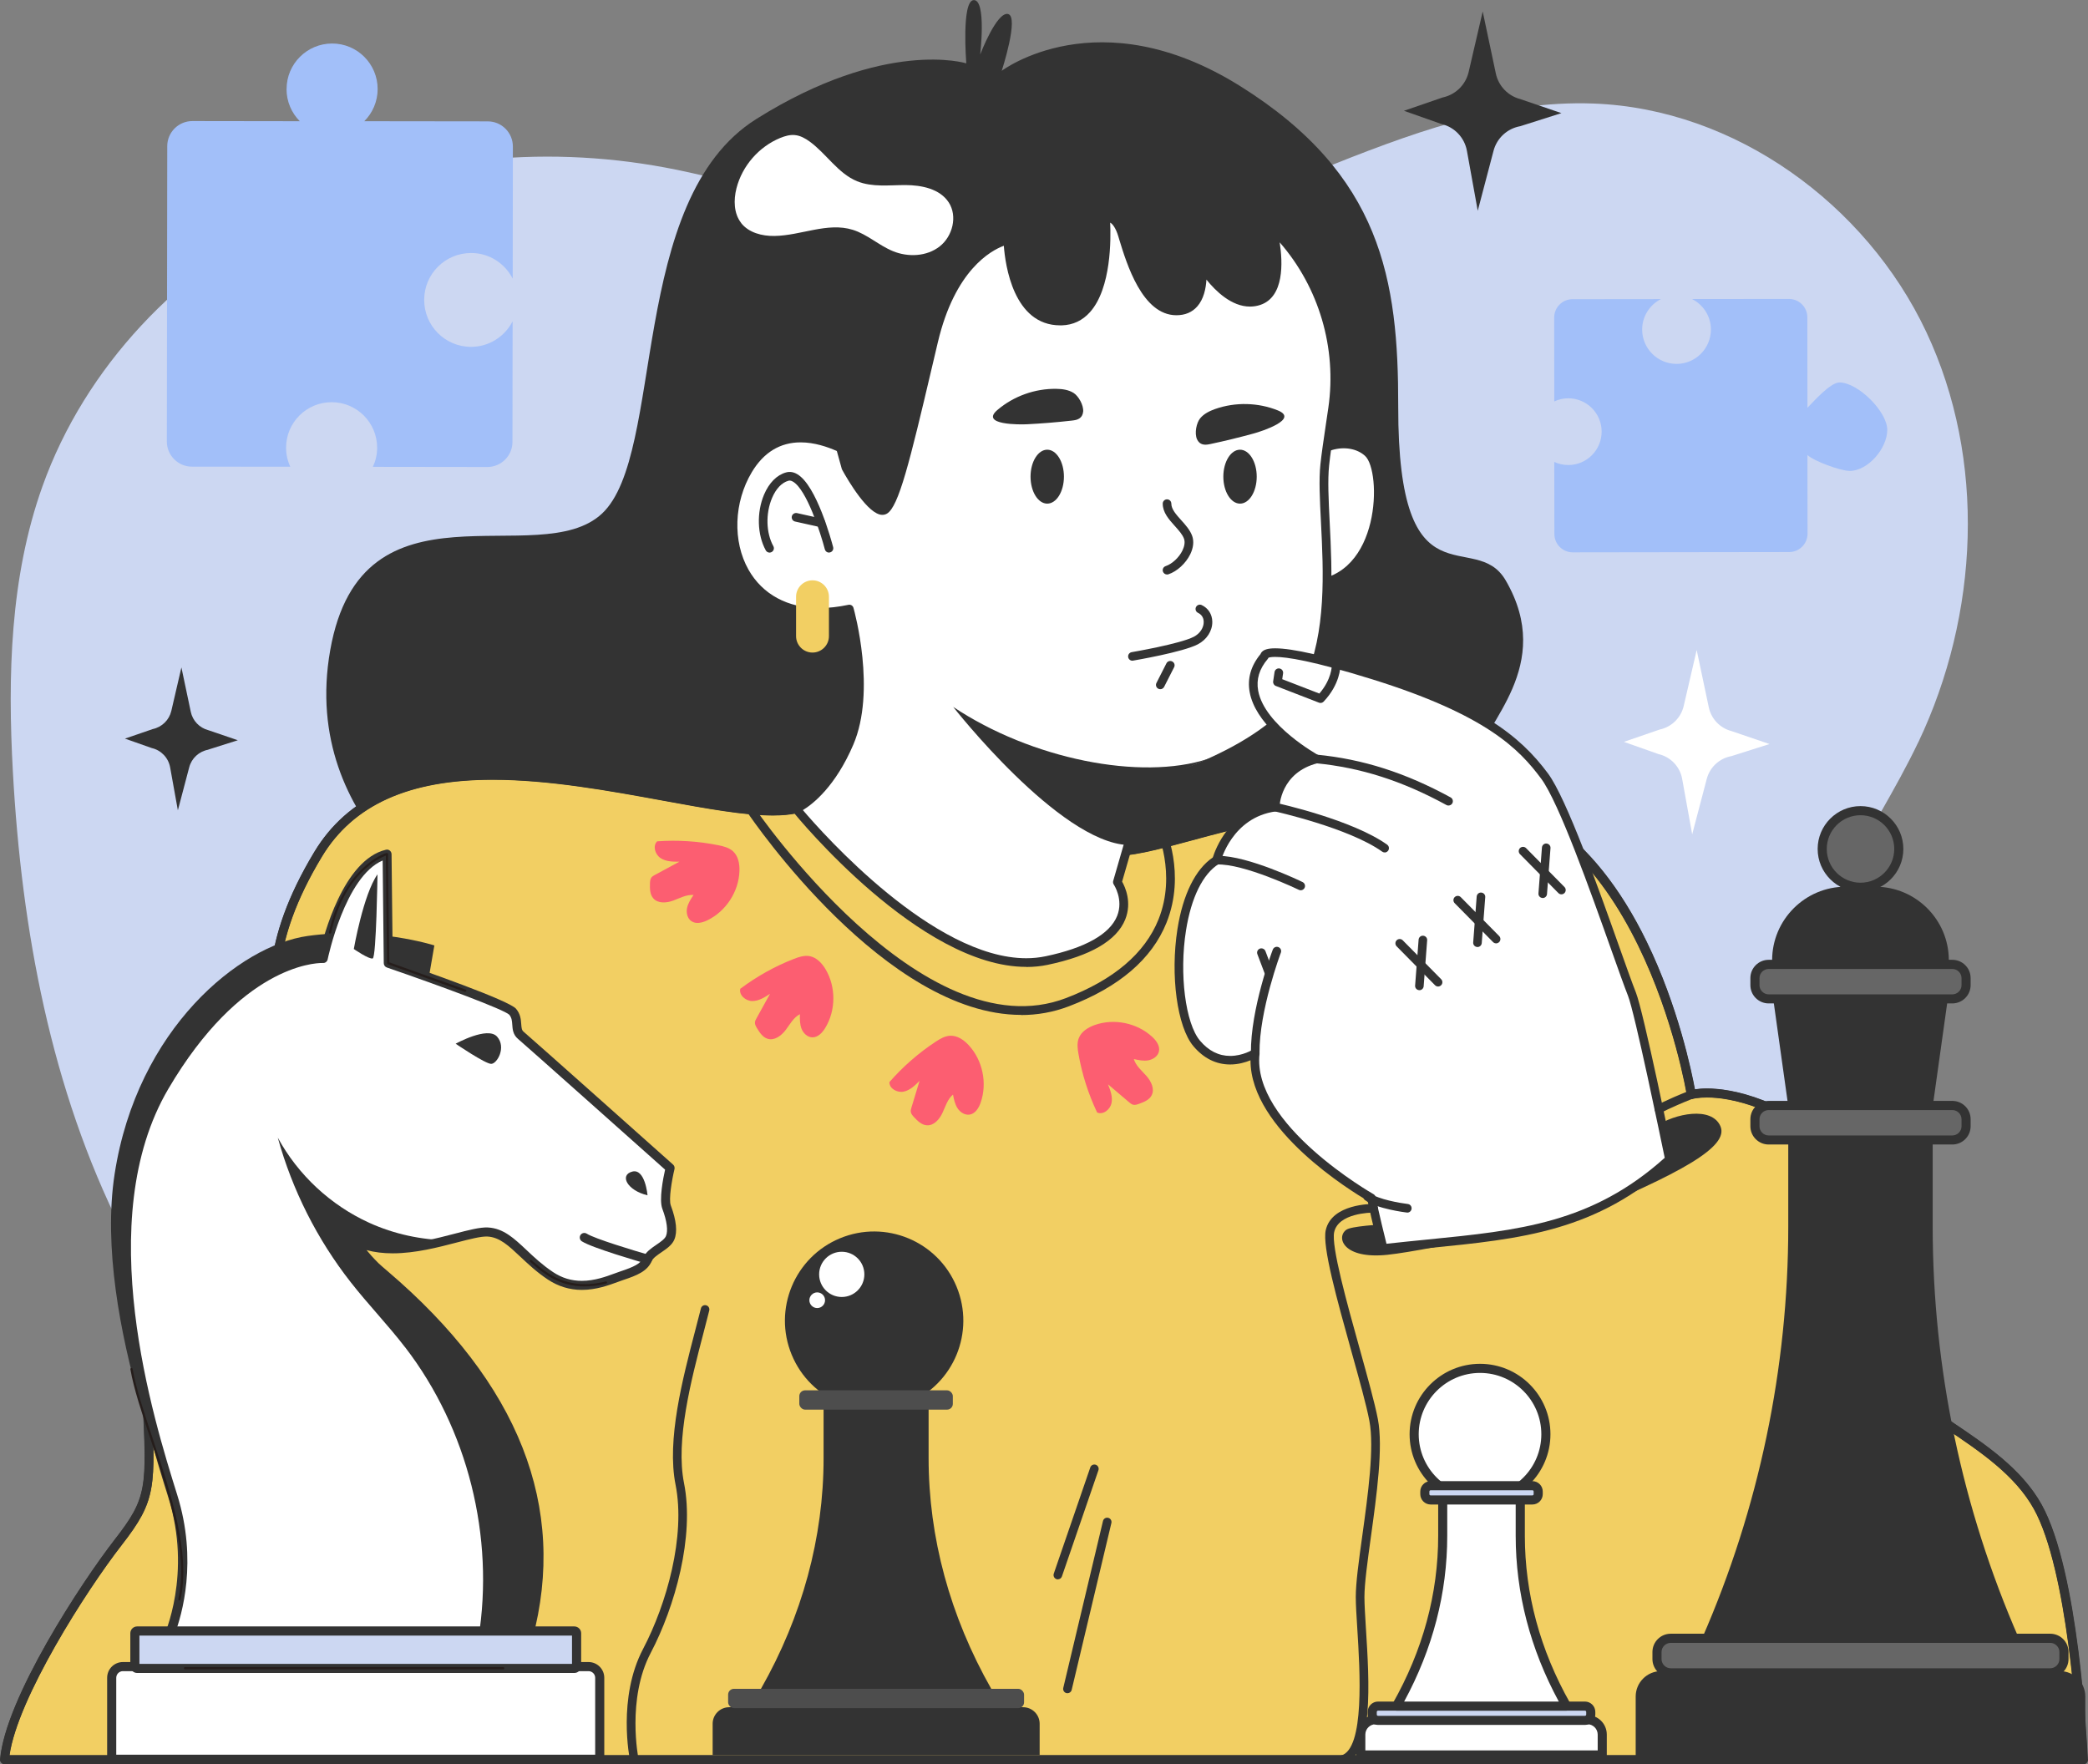 <?xml version="1.0" encoding="UTF-8"?>
<svg id="_레이어_2" data-name="레이어 2" xmlns="http://www.w3.org/2000/svg" viewBox="0 0 412.74 348.73">
  <rect x="0" y="0" width="412.74" height="348.73" fill="#808080" stroke="none"/>
  <defs>
    <style>
      .cls-1 {
        fill: #4d4d4d;
      }

      .cls-1, .cls-2, .cls-3, .cls-4, .cls-5, .cls-6, .cls-7, .cls-8, .cls-9 {
        stroke-width: 0px;
      }

      .cls-2 {
        fill: #666;
      }

      .cls-3 {
        fill: #f2cf63;
      }

      .cls-4 {
        fill: #a2bff9;
      }

      .cls-5 {
        fill: #333;
      }

      .cls-6 {
        fill: #fff;
      }

      .cls-7 {
        fill: #251d1b;
      }

      .cls-8 {
        fill: #fc5e71;
      }

      .cls-9 {
        fill: #ccd7f2;
      }
    </style>
  </defs>
  <g id="_迹_1" data-name="卵迹_1">
    <g>
      <path class="cls-9" d="m379.19,146.71c-9,18.92-23.91,36.69-22.97,57.62.49,10.87,5.32,20.98,8.49,31.39,3.17,10.41,4.48,22.43-1.45,31.54-6.01,9.23-17.61,12.81-28.34,15.32-80,18.69-163.63,14.73-245.09,4.04-13.26-1.74-26.9-3.79-38.34-10.7-12.34-7.45-20.91-19.84-27.38-32.71-14.04-27.93-19.84-59.37-21.56-90.58-1.05-19.03-.57-38.54,5.84-56.49,8.44-23.63,27.08-43.1,49.65-54.04,22.58-10.94,48.79-13.58,73.46-8.98,25.01,4.66,48.96,16.5,74.39,15.77,37.85-1.09,71.33-29.86,109.17-28.42,27.92,1.06,53.8,19.86,65.71,45.14,11.91,25.28,10.43,55.87-1.57,81.11Z"/>
      <g>
        <path class="cls-5" d="m198.01,14s19.12-14.5,47.11,3c27.99,17.5,31.31,38.29,31.27,63.38-.06,40.23,15.14,23.86,21.24,34.34,9.87,16.96-4.43,28.31-5.68,35.31-1.25,7,22.95,13.41,16.7,25.91-6.25,12.5-102.9,30.78-102.9,30.78l-113.48-25.74s-33.24-17.25-26.99-52.49c6.25-35.24,41.24-15.25,53.74-26.99,12.5-11.75,4.99-61.99,30.49-77.98,25.5-16,41.5-11,41.5-11,0,0-1-12.5,1.5-12.5s1.25,10.75,1.25,10.75c0,0,3.25-8.5,5.5-8s-1.25,11.25-1.25,11.25Z"/>
        <path class="cls-6" d="m258.31,94.15c1.29-5.52,8.29-7.02,11.54-4.02,3.25,3,3.15,23.91-10.8,24.58l-.74-20.56Z"/>
        <g>
          <g>
            <path class="cls-3" d="m157.37,159.87c-18,4-75.48-22.5-94.48,9-19,31.49,1,41.99-11.5,55.49-12.5,13.5-23.5,28.49-22.5,48.99,1,20.5,1.5,22.5-5.5,31.49-7,9-21.5,31.49-22.5,42.99h410.92s-1.5-36.49-9-49.99c-7.5-13.5-26.99-18.5-33.99-30.99-7-12.5-11.5-44.99-20.5-48.49-9-3.5-14-2-14-2,0,0-10-63.49-52.49-59.49-42.49,4-51.99,12.5-65.49,11.5-13.5-1-58.99-8.5-58.99-8.5Z"/>
            <path class="cls-5" d="m411.83,348.73s-.01,0-.02,0H.9c-.25,0-.49-.11-.66-.29-.17-.19-.26-.44-.23-.69,1.05-12.05,16.02-34.89,22.68-43.47,6.44-8.28,6.34-10.13,5.46-27.9l-.15-2.99c-1.02-20.95,10.32-36.24,22.73-49.65,5.2-5.61,4.48-10.53,3.49-17.34-1.3-8.94-2.92-20.07,7.9-38,6.52-10.82,18.06-16.07,35.28-16.07,11.29,0,23.34,2.21,33.96,4.15,8.54,1.56,15.91,2.91,21.44,2.91,1.7,0,3.18-.14,4.37-.4.11-.02.23-.03.34,0,.45.07,45.6,7.5,58.91,8.49.71.05,1.41.08,2.12.08,4.96,0,9.69-1.28,16.24-3.06,9.76-2.65,23.12-6.27,46.97-8.52,18.17-1.7,33.36,8.77,43.77,30.16,6.21,12.76,8.88,25.67,9.53,29.17.56-.08,1.36-.16,2.37-.16,2.33,0,6.17.41,11.23,2.38,5.89,2.29,9.61,14.84,13.54,28.14,2.32,7.84,4.72,15.95,7.41,20.75,3.32,5.93,9.54,10.11,16.12,14.54,6.86,4.61,13.95,9.38,17.88,16.46,7.32,13.18,8.97,47.1,9.1,50.21.02.07.03.14.03.22,0,.5-.4.9-.9.9Zm-409.92-1.8h408.96c-.3-5.78-2.19-36.69-8.84-48.65-3.72-6.7-10.63-11.34-17.31-15.84-6.46-4.35-13.15-8.84-16.68-15.15-2.79-4.98-5.11-12.82-7.57-21.12-3.47-11.72-7.4-25-12.47-26.97-4.8-1.87-8.4-2.26-10.58-2.26-1.84,0-2.83.28-2.84.28-.25.07-.52.04-.74-.1-.22-.14-.37-.36-.41-.62-.09-.59-9.74-58.91-47.8-58.91-1.22,0-2.47.06-3.72.18-23.7,2.23-36.98,5.83-46.67,8.46-6.68,1.81-11.51,3.12-16.71,3.12-.76,0-1.5-.03-2.26-.08-12.97-.96-55.84-7.98-58.9-8.48-1.31.27-2.81.41-4.59.41-5.69,0-13.14-1.36-21.76-2.94-10.55-1.93-22.52-4.12-33.64-4.12-16.53,0-27.57,4.97-33.74,15.2-10.49,17.39-8.92,28.16-7.66,36.81.98,6.75,1.83,12.58-3.95,18.82-12.14,13.12-23.25,28.05-22.26,48.33l.15,2.99c.88,17.59,1.01,20.3-5.84,29.1-7.1,9.12-20.55,30.24-22.19,41.54Z"/>
          </g>
          <path class="cls-5" d="m411.83,348.68s0,0-.02,0H.9c-.24,0-.47-.1-.63-.28s-.24-.41-.22-.65c1.05-12.04,16.01-34.87,22.67-43.44,6.45-8.29,6.35-10.15,5.47-27.93l-.15-3c-1.02-20.93,10.32-36.21,22.72-49.61,5.21-5.63,4.49-10.56,3.5-17.38-1.3-8.93-2.92-20.05,7.89-37.97,6.51-10.8,18.04-16.05,35.24-16.05,11.28,0,23.33,2.21,33.96,4.15,8.54,1.56,15.91,2.91,21.45,2.91,1.73,0,3.17-.13,4.38-.4.11-.02.22-.02.32,0,.45.07,45.61,7.5,58.91,8.49.71.05,1.42.08,2.13.08,4.96,0,9.7-1.28,16.25-3.06,9.75-2.65,23.11-6.27,46.96-8.51,1.3-.12,2.61-.18,3.88-.18,16.41,0,30.19,10.48,39.84,30.31,6.24,12.81,8.9,25.78,9.53,29.2.56-.08,1.37-.17,2.41-.17,2.33,0,6.16.41,11.21,2.38,5.86,2.28,9.58,14.82,13.51,28.1,2.32,7.84,4.72,15.95,7.42,20.76,3.33,5.94,9.55,10.13,16.13,14.56,6.85,4.61,13.94,9.38,17.86,16.44,7.33,13.19,8.96,47.15,9.1,50.2.02.07.02.13.02.21,0,.47-.38.85-.85.85Zm-409.98-1.7h409.07c-.29-5.65-2.18-36.72-8.85-48.72-3.73-6.71-10.64-11.36-17.32-15.85-6.46-4.35-13.14-8.84-16.67-15.14-2.79-4.98-5.11-12.81-7.57-21.11-3.47-11.73-7.41-25.02-12.5-27-4.81-1.87-8.41-2.26-10.59-2.26-1.85,0-2.84.28-2.85.28-.23.07-.49.03-.7-.1-.21-.13-.35-.34-.39-.59-.09-.59-9.74-58.95-47.85-58.95-1.22,0-2.47.06-3.72.18-23.71,2.23-36.98,5.83-46.68,8.46-6.68,1.81-11.51,3.12-16.7,3.12-.75,0-1.51-.03-2.25-.08-12.98-.96-55.92-7.99-58.9-8.48-1.3.27-2.81.41-4.59.41-5.69,0-13.13-1.36-21.75-2.94-10.56-1.93-22.52-4.12-33.65-4.12-16.55,0-27.6,4.98-33.78,15.23-10.5,17.4-8.93,28.18-7.66,36.84.98,6.74,1.83,12.56-3.94,18.78-12.15,13.12-23.26,28.07-22.27,48.37l.15,2.99c.89,17.97,1.01,20.27-5.83,29.06-7.11,9.14-20.6,30.33-22.21,41.62Z"/>
        </g>
        <g>
          <path class="cls-6" d="m258.6,134.87c-6.5,14-32.24,20.45-32.24,20.45l-5.5,19.05s7.5,11-14,15.5-49.49-29.99-49.49-29.99c0,0,6-2.5,10.5-13,4.5-10.5,0-26.49,0-26.49-21,4.5-27.49-15-20-27.49,5.24-8.73,13.65-6.49,18.24-4.34l1.09,3.92s5.34,9.67,7.67,8.34c2.33-1.34,5.33-15,9.67-33.33,4.33-18.33,14.66-20,14.66-20,0,0,.34,16.34,10.67,16,10.33-.33,8.67-20.33,8.67-20.33,0,0,2-1,3.33,3.33,1.33,4.34,4.33,15,10.67,15s5.07-8.48,5.01-8.98c.29.48,5.49,8.92,11.32,6.98,6-2,2.67-14.33,2.67-14.33,0,0,.03.03.1.1,9.33,9.28,13.67,22.45,11.79,35.47-.64,4.4-1.26,8.27-1.56,11.17-1,9.5,3.25,28.99-3.25,42.99Z"/>
          <path class="cls-5" d="m202.85,191.12c-20.97,0-45.12-29.46-46.14-30.71-.17-.21-.23-.48-.16-.74.07-.26.25-.47.5-.58.05-.02,5.76-2.55,10.04-12.55,3.78-8.82.96-21.89.16-25.17-9.38,1.77-16.96-1.17-20.79-7.92-3.51-6.21-3.25-14.45.68-21,2.67-4.45,6.41-6.7,11.11-6.7,3.21,0,6.25,1.1,8.22,2.03.23.1.39.3.46.54l1.06,3.82c2.14,3.85,5.2,7.94,6.39,7.94,1.85-1.04,4.89-13.96,8.1-27.63l1.22-5.17c4.41-18.67,14.91-20.57,15.35-20.64.24-.04.49.03.68.19.19.16.3.39.31.64,0,.15.43,15.17,9.5,15.17.09,0,.19,0,.29,0,1.74-.06,3.17-.73,4.35-2.05,4.47-5.01,3.51-17.23,3.5-17.35-.03-.35.16-.68.47-.83.09-.04.42-.19.9-.19,1.09,0,2.61.7,3.63,4.03l.16.51c1.26,4.16,4.22,13.89,9.7,13.89,1.22,0,2.16-.38,2.85-1.16,1.8-2.03,1.42-6.07,1.32-6.85-.05-.4.19-.78.57-.91.38-.13.8.01,1.01.36.17.28,4.2,6.86,8.82,6.86.51,0,1.01-.08,1.5-.25,4.29-1.43,2.98-10.08,2.12-13.3-.1-.37.06-.76.39-.96.33-.19.75-.14,1.03.12l.1.1c9.46,9.41,13.95,22.94,12.04,36.2-.17,1.17-.34,2.3-.5,3.39-.45,3.03-.84,5.64-1.06,7.75-.3,2.9-.11,6.74.11,11.2.5,9.91,1.12,22.24-3.44,32.06-6.18,13.31-28.65,19.8-32.33,20.79l-5.26,18.22c.58,1.02,1.99,4.06.62,7.47-1.68,4.18-6.85,7.2-15.36,8.98-1.34.28-2.75.42-4.19.42Zm-44.15-31c4.05,4.76,25.85,29.29,44.15,29.29,1.32,0,2.61-.13,3.84-.39,7.81-1.63,12.69-4.38,14.13-7.95,1.32-3.27-.64-6.2-.66-6.23-.14-.21-.18-.47-.11-.72l5.5-19.05c.08-.29.32-.52.61-.59.25-.06,25.43-6.51,31.68-19.98,4.38-9.44,3.77-21.54,3.28-31.26-.23-4.53-.43-8.43-.11-11.46.23-2.15.62-4.78,1.07-7.82.16-1.08.33-2.21.5-3.38,1.7-11.79-1.87-23.8-9.62-32.68.62,4.01.9,10.79-3.83,12.37-.66.22-1.35.33-2.04.33-3.65,0-6.78-3.06-8.61-5.33-.1,1.75-.53,3.85-1.82,5.31-1.02,1.15-2.4,1.73-4.12,1.73-6.74,0-9.84-10.19-11.33-15.09l-.15-.51c-.5-1.63-1.11-2.44-1.61-2.71.15,3.09.25,12.95-3.98,17.69-1.49,1.67-3.36,2.55-5.56,2.62-.12,0-.23,0-.34,0-9.23,0-10.86-11.96-11.14-15.73-2.55.94-9.67,4.8-13.04,19.07l-1.22,5.17c-4.34,18.45-6.53,27.37-8.85,28.71-.28.16-.58.24-.91.24-2.79,0-6.78-6.81-7.93-8.9-.03-.06-.06-.12-.08-.18l-.98-3.54c-1.82-.81-4.43-1.71-7.15-1.71-4.06,0-7.31,1.98-9.65,5.88-3.56,5.94-3.83,13.69-.66,19.29,2.77,4.89,7.76,7.58,14.05,7.58,1.79,0,3.71-.22,5.7-.64.44-.1.88.17,1,.6.19.67,4.53,16.41-.04,27.06-3.54,8.26-7.99,11.72-9.96,12.92Z"/>
        </g>
        <path class="cls-5" d="m238.79,150c-13.31,4.37-34.94.03-50.37-10.27,0,0,20.91,26.72,34.54,27.31l3.38-11.71,12.44-5.32Z"/>
        <g>
          <path class="cls-5" d="m163.87,109.23c-.38,0-.72-.25-.82-.64-.83-3.19-3.59-11.82-6.31-13.39-.43-.25-.71-.22-.89-.17-1.31.36-2.46,1.57-3.24,3.41-1.29,3.06-1.19,6.89.26,9.52.23.41.08.93-.34,1.16-.41.23-.93.08-1.16-.34-1.69-3.07-1.82-7.49-.34-11.01.99-2.33,2.53-3.89,4.36-4.39.72-.2,1.46-.09,2.19.34,3.83,2.21,6.78,13.19,7.11,14.43.12.45-.15.92-.61,1.04-.07.02-.14.03-.22.03Z"/>
          <path class="cls-5" d="m162.29,104.21c-.06,0-.12,0-.19-.02l-4.93-1.1c-.46-.1-.75-.56-.65-1.02.1-.46.57-.74,1.02-.65l4.93,1.1c.46.1.75.56.65,1.02-.09.4-.44.67-.83.67Z"/>
        </g>
        <path class="cls-6" d="m146.49,44.07c1.5,1.93,4.15,2.61,6.6,2.57,5.22-.07,10.48-2.76,15.46-1.22,2.88.89,5.18,3.09,7.97,4.23,3,1.23,6.69,1.06,9.24-.95,2.55-2,3.55-5.97,1.78-8.69-1.75-2.69-5.36-3.42-8.57-3.43-3.21,0-6.55.46-9.53-.75-3.8-1.55-6.07-5.43-9.39-7.85-.87-.63-1.85-1.18-2.92-1.28-.98-.1-1.96.19-2.88.56-4.23,1.73-7.54,5.53-8.67,9.96-.59,2.31-.54,4.96.92,6.84Z"/>
        <g>
          <path class="cls-5" d="m210.31,94.22c0-2.94-1.48-5.33-3.3-5.33s-3.3,2.39-3.3,5.33,1.48,5.33,3.3,5.33,3.3-2.39,3.3-5.33Z"/>
          <path class="cls-5" d="m248.42,94.22c0-2.94-1.48-5.33-3.3-5.33s-3.3,2.39-3.3,5.33,1.48,5.33,3.3,5.33,3.3-2.39,3.3-5.33Z"/>
          <path class="cls-5" d="m214.11,81.41c.12-1.37-.95-3.14-1.88-3.73-1-.64-2.23-.8-3.42-.82-4.21-.07-8.43,1.44-11.64,4.17-3.52,2.99,4.42,2.91,5.89,2.83,2.94-.15,5.87-.39,8.79-.72.5-.06,1.02-.12,1.45-.39.51-.32.75-.8.8-1.34Z"/>
          <path class="cls-5" d="m236.62,86.84c-.55-1.26-.09-3.28.61-4.14.75-.92,1.87-1.46,2.99-1.86,3.98-1.39,8.46-1.29,12.36.28,4.29,1.73-3.27,4.16-4.7,4.55-2.84.78-5.69,1.48-8.57,2.09-.49.1-1.01.21-1.5.09-.59-.14-.97-.52-1.19-1.02Z"/>
          <g>
            <path class="cls-6" d="m237.18,120.38c2.42,1.12,2.09,4.75-.81,6.25-2.9,1.5-12.52,3.12-12.52,3.12"/>
            <path class="cls-5" d="m223.85,130.6c-.41,0-.77-.29-.84-.71-.08-.46.23-.9.7-.98.09-.02,9.52-1.62,12.27-3.04,1.22-.63,1.98-1.79,1.96-2.96,0-.47-.17-1.32-1.12-1.77-.43-.2-.61-.71-.41-1.13.2-.42.7-.61,1.13-.41,1.29.6,2.07,1.82,2.1,3.27.04,1.81-1.09,3.58-2.88,4.5-2.98,1.54-12.37,3.14-12.77,3.21-.05,0-.1.01-.14.01Z"/>
          </g>
          <g>
            <line class="cls-6" x1="231.32" y1="131.5" x2="229.35" y2="135.37"/>
            <path class="cls-5" d="m229.35,136.23c-.13,0-.26-.03-.38-.09-.42-.21-.59-.73-.37-1.15l1.97-3.87c.21-.42.73-.59,1.15-.37.42.21.59.73.37,1.14l-1.97,3.87c-.15.3-.45.47-.76.47Z"/>
          </g>
          <path class="cls-5" d="m230.69,113.56c-.36,0-.69-.23-.81-.58-.15-.45.09-.93.54-1.08,1.28-.43,2.65-1.7,3.32-3.09.42-.87.53-1.69.31-2.31-.3-.84-1.04-1.66-1.82-2.53-1.18-1.31-2.39-2.66-2.39-4.42,0-.47.38-.85.85-.85s.85.38.85.85c0,1.1.95,2.16,1.96,3.28.86.95,1.74,1.94,2.16,3.1.38,1.07.25,2.33-.38,3.63-.88,1.8-2.61,3.39-4.32,3.96-.09.03-.18.04-.27.04Z"/>
        </g>
        <g>
          <path class="cls-5" d="m311.03,240.71c21.55-8.85,30.8-14.1,29.05-18.1-1.75-4-9-2.5-12.75,0s-20.42,10.39-31.58,15.07c-11.16,4.68-27.66,3.93-29.66,5.43s-.58,5.83,8.16,4.92,36.78-7.31,36.78-7.31Z"/>
          <g>
            <path class="cls-6" d="m322.59,196.48c-2.69-6.75-12.44-36.62-17.27-43.11-4.83-6.49-11.99-13.13-33.89-19.94-21.91-6.81-21.47-3.76-21.47-3.76-8.53,10.06,10.26,20.35,10.26,20.35-8.05,2.06-8.16,9.51-8.16,9.51-9.3,1.27-11.58,10.5-11.58,10.5-9.2,5.73-9.06,30.12-3.92,36.21,5.14,6.09,11.57,1.92,11.57,1.92-1.69,14.72,22.96,28.63,22.96,28.63,0,0,.77,3.79,2.35,9.99,22.68-2.58,39.53-2.11,56.57-17.62,0,0-5.93-28.98-7.41-32.68Z"/>
            <path class="cls-5" d="m273.43,247.63c-.38,0-.73-.26-.82-.64-1.28-5.04-2.04-8.54-2.28-9.65-3-1.75-23.18-14.04-23.14-27.76-.98.4-2.39.83-4.02.83-2.8,0-5.24-1.22-7.27-3.62-3.21-3.81-4.59-13.98-3.15-23.15,1.08-6.83,3.55-11.83,6.99-14.15.53-1.69,3.32-9.2,11.53-10.69.25-1.85,1.43-6.76,6.91-9-3.2-2.03-10.05-7.02-11.15-12.96-.5-2.68.22-5.22,2.14-7.55.05-.14.13-.27.23-.39.44-.51,1.29-.75,2.66-.75,3.45,0,10.05,1.51,19.61,4.48,20.79,6.46,28.76,12.77,34.32,20.25,3.67,4.94,9.98,22.68,14.15,34.43,1.42,4,2.55,7.17,3.23,8.87,1.49,3.73,7.21,31.64,7.45,32.82.06.29-.04.6-.26.8-14.96,13.61-29.64,15.07-48.23,16.91-2.84.28-5.78.57-8.82.92-.03,0-.06,0-.1,0Zm-25.3-40.32c.16,0,.31.04.45.13.28.17.43.49.4.82-1.6,13.99,22.29,27.66,22.53,27.79.21.12.37.33.41.57,0,.04.73,3.55,2.15,9.23,2.79-.31,5.49-.58,8.11-.84,18.12-1.8,32.47-3.22,46.89-16.15-.78-3.78-5.94-28.73-7.27-32.06-.69-1.74-1.82-4.91-3.25-8.93-4.14-11.65-10.39-29.25-13.92-33.98-4.32-5.81-10.83-12.6-33.46-19.64-11.7-3.64-16.85-4.4-19.1-4.4-.8,0-1.18.1-1.32.16-.03.08-.08.16-.14.23-1.69,1.99-2.31,4.05-1.9,6.3,1.27,6.85,11.81,12.69,11.92,12.75.31.17.48.51.44.85-.04.35-.3.63-.63.72-7.3,1.86-7.52,8.42-7.52,8.7,0,.42-.32.77-.74.83-8.63,1.18-10.85,9.77-10.87,9.86-.05.22-.19.4-.38.52-3.16,1.97-5.46,6.64-6.49,13.15-1.36,8.6-.11,18.38,2.77,21.79,1.69,2,3.69,3.01,5.97,3.01,2.5,0,4.47-1.24,4.49-1.26.14-.09.3-.14.46-.14Z"/>
          </g>
          <g>
            <path class="cls-5" d="m286.34,159.23c-.14,0-.28-.03-.41-.1-8.75-4.78-16.94-7.4-25.79-8.26-.47-.04-.81-.46-.77-.93.04-.47.47-.81.93-.77,9.08.88,17.49,3.56,26.45,8.45.41.23.56.74.34,1.16-.15.28-.45.44-.75.44Z"/>
            <path class="cls-5" d="m273.71,168.5c-.17,0-.34-.05-.49-.16-6.6-4.71-21.19-7.95-21.34-7.98-.46-.1-.75-.55-.65-1.01.1-.46.56-.75,1.01-.65.61.13,15.08,3.35,21.96,8.26.38.27.47.8.2,1.19-.17.23-.43.36-.69.36Z"/>
            <path class="cls-5" d="m257.12,175.98c-.12,0-.25-.03-.37-.09-.11-.05-10.87-5.23-16.24-5.01-.44.05-.87-.34-.89-.82-.02-.47.35-.87.82-.89.13,0,.26,0,.4,0,5.89,0,16.21,4.97,16.65,5.19.42.21.6.71.39,1.14-.15.3-.45.48-.77.48Z"/>
            <path class="cls-5" d="m248.12,209.02c-.47,0-.85-.38-.85-.84-.08-8.77,4.15-20.01,4.33-20.48.17-.44.66-.66,1.1-.49.44.17.66.66.49,1.1-.04.11-4.29,11.42-4.22,19.86,0,.47-.37.85-.84.86h0Z"/>
            <path class="cls-5" d="m250.86,193.15c-.34,0-.67-.21-.8-.55l-1.51-3.99c-.17-.44.05-.93.49-1.1.44-.16.93.06,1.1.49l1.51,3.99c.17.44-.05.93-.49,1.1-.1.04-.2.05-.3.05Z"/>
            <path class="cls-5" d="m261.03,138.95c-.1,0-.21-.02-.31-.06l-8.52-3.3c-.37-.14-.59-.52-.53-.92l.27-1.82c.07-.46.49-.79.97-.72.46.07.79.5.72.97l-.17,1.15,7.34,2.84c2.43-2.81,2.45-5.4,2.45-5.43,0-.47.38-.85.85-.85h0c.47,0,.85.38.85.85,0,.14-.03,3.57-3.3,7.02-.16.17-.39.27-.62.27Z"/>
            <path class="cls-5" d="m308.66,176.78c-.22,0-.44-.08-.61-.25l-7.59-7.69c-.33-.33-.33-.87,0-1.2.33-.33.87-.33,1.2,0l7.59,7.69c.33.33.33.87,0,1.2-.17.16-.38.25-.6.25Z"/>
            <path class="cls-5" d="m304.96,177.5s-.04,0-.07,0c-.47-.04-.82-.44-.78-.91l.69-9.07c.04-.47.44-.83.91-.78.47.04.82.44.78.91l-.69,9.07c-.03.45-.41.79-.85.79Z"/>
            <path class="cls-5" d="m295.75,186.47c-.22,0-.44-.08-.61-.25l-7.59-7.69c-.33-.33-.33-.87,0-1.2.33-.33.87-.33,1.2,0l7.59,7.69c.33.33.33.87,0,1.2-.17.16-.38.25-.6.25Z"/>
            <path class="cls-5" d="m292.05,187.19s-.04,0-.06,0c-.47-.04-.82-.44-.78-.91l.69-9.07c.04-.47.45-.82.91-.78.47.04.82.44.78.91l-.69,9.07c-.03.45-.41.79-.85.79Z"/>
            <path class="cls-5" d="m284.28,195c-.22,0-.44-.08-.61-.25l-7.59-7.69c-.33-.33-.33-.87,0-1.2.33-.33.87-.33,1.2,0l7.59,7.69c.33.33.33.87,0,1.2-.17.16-.38.25-.6.25Z"/>
            <path class="cls-5" d="m280.58,195.72s-.04,0-.07,0c-.47-.04-.82-.44-.78-.91l.69-9.07c.04-.47.43-.82.91-.78.47.04.82.44.78.91l-.69,9.07c-.03.45-.41.79-.85.79Z"/>
            <path class="cls-5" d="m278.19,239.68s-.07,0-.1,0c-.24-.03-5.97-.73-8.27-2.46-.38-.28-.45-.82-.17-1.19.28-.37.82-.45,1.19-.17,1.61,1.21,5.92,1.95,7.45,2.13.47.06.8.48.74.95-.05.43-.42.75-.84.75Z"/>
          </g>
        </g>
        <path class="cls-5" d="m265.3,348.68c-.38,0-.72-.25-.82-.63-.12-.45.15-.92.6-1.04,4.72-1.27,3.74-16.77,3.22-25.09-.16-2.53-.3-4.71-.3-6.24,0-2.8.59-7.09,1.28-12.06,1.13-8.19,2.42-17.48,1.41-22.77-.59-3.11-2.03-8.28-3.56-13.75-2.84-10.2-5.78-20.74-5.07-23.92,1.17-5.28,9.15-5.2,9.48-5.2.47,0,.84.4.84.87,0,.46-.39.84-.85.84,0,0,.01,0-.05,0-.55,0-6.92.09-7.75,3.86-.61,2.77,2.53,14.04,5.05,23.09,1.53,5.51,2.98,10.71,3.59,13.89,1.07,5.57-.24,15-1.39,23.32-.65,4.71-1.27,9.15-1.27,11.83,0,1.48.14,3.64.29,6.14.67,10.64,1.59,25.21-4.47,26.85-.07.02-.15.03-.22.03Z"/>
        <path class="cls-5" d="m327.93,220.08c-.29,0-.57-.14-.73-.4-.25-.4-.12-.92.27-1.17.06-.04,1.53-.94,6.54-2.94.43-.18.93.04,1.11.47.17.44-.04.93-.47,1.11-4.82,1.93-6.26,2.8-6.28,2.81-.14.08-.29.13-.44.13Z"/>
        <path class="cls-5" d="m125.37,348.68c-.39,0-.75-.28-.83-.68-.1-.5-2.5-12.41,2.58-22.07,4.65-8.84,8.44-22.3,6.42-32.45-1.77-8.85,1.38-20.9,3.91-30.59.39-1.49.76-2.92,1.1-4.26.11-.46.57-.74,1.03-.62.46.11.73.58.62,1.03-.34,1.35-.71,2.79-1.1,4.28-2.49,9.51-5.58,21.36-3.89,29.83,2.11,10.55-1.79,24.46-6.58,33.57-4.79,9.11-2.44,20.81-2.42,20.93.09.46-.2.91-.66,1.01-.06.01-.12.02-.17.02Z"/>
        <path class="cls-5" d="m201.83,200.61c-26.71,0-52.9-38.26-54.13-40.07-.26-.39-.16-.92.23-1.18.39-.26.92-.16,1.18.23.33.49,33.23,48.55,61.6,37.7,9.44-3.61,15.59-8.84,18.29-15.54,3.63-9.04-.37-17.7-.41-17.78-.2-.43-.02-.93.41-1.13.43-.2.93-.02,1.13.41.18.38,4.36,9.42.45,19.15-2.88,7.17-9.36,12.72-19.26,16.5-3.14,1.2-6.32,1.74-9.49,1.74Z"/>
        <path class="cls-5" d="m209.11,312.19c-.09,0-.19-.01-.28-.05-.44-.15-.68-.64-.53-1.08l7.22-21c.15-.45.64-.68,1.08-.53.44.15.68.64.53,1.08l-7.22,21c-.12.35-.45.57-.8.57Z"/>
        <path class="cls-5" d="m211.01,334.69c-.07,0-.13,0-.2-.02-.46-.11-.74-.57-.63-1.03l7.85-32.99c.11-.46.57-.74,1.03-.63.46.11.74.57.63,1.03l-7.85,32.99c-.09.39-.44.65-.83.65Z"/>
        <path class="cls-3" d="m160.61,114.71h0c-1.79,0-3.25,1.46-3.25,3.25v7.78c0,1.79,1.46,3.25,3.25,3.25h0c1.79,0,3.25-1.46,3.25-3.25v-7.78c0-1.79-1.46-3.25-3.25-3.25Z"/>
      </g>
      <path class="cls-8" d="m137.09,176.92c-.54.8-1.09,1.63-1.28,2.58-.19.95.07,2.05.87,2.59.91.62,2.16.3,3.15-.18,3.67-1.77,6.21-5.67,6.34-9.75.05-1.4-.23-2.93-1.26-3.88-.78-.72-1.87-1-2.92-1.21-3.97-.8-8.05-1.06-12.09-.77-.92.9-.41,2.59.67,3.31,1.07.71,2.45.73,3.74.71-1.62.87-3.24,1.74-4.85,2.62-.26.14-.52.28-.7.52-.24.33-.26.77-.28,1.17-.03,1.03-.02,2.16.65,2.93.92,1.07,2.61.94,3.93.46,1.32-.48,2.63-1.23,4.03-1.11Z"/>
      <path class="cls-8" d="m158.12,200.48c-.02.97-.03,1.96.32,2.86s1.16,1.69,2.13,1.71c1.1.02,1.98-.91,2.55-1.85,2.13-3.48,2.15-8.13.06-11.63-.72-1.2-1.78-2.33-3.16-2.58-1.05-.18-2.11.17-3.11.56-3.77,1.47-7.34,3.47-10.58,5.9-.29,1.26,1.06,2.4,2.35,2.42s2.45-.72,3.53-1.42c-.89,1.61-1.78,3.22-2.67,4.83-.14.26-.29.52-.31.81-.03.41.19.79.4,1.14.53.88,1.15,1.82,2.13,2.11,1.35.4,2.7-.63,3.55-1.75s1.54-2.46,2.79-3.11Z"/>
      <path class="cls-8" d="m188.38,216.35c.18.95.38,1.92.91,2.73.53.81,1.49,1.41,2.44,1.23,1.08-.21,1.75-1.3,2.11-2.34,1.36-3.84.41-8.4-2.36-11.38-.95-1.03-2.22-1.91-3.63-1.86-1.07.04-2.03.61-2.92,1.2-3.38,2.23-6.46,4.92-9.12,7.97-.02,1.29,1.54,2.13,2.8,1.88,1.26-.25,2.25-1.21,3.16-2.13-.53,1.76-1.07,3.52-1.6,5.27-.09.28-.17.57-.13.86.06.4.35.73.63,1.03.7.75,1.5,1.55,2.52,1.62,1.4.11,2.51-1.17,3.11-2.45.6-1.27,1-2.72,2.08-3.62Z"/>
      <path class="cls-8" d="m224.13,209.34c.94.21,1.91.42,2.86.25.95-.17,1.89-.81,2.1-1.75.24-1.08-.5-2.12-1.31-2.87-2.98-2.77-7.54-3.72-11.38-2.36-1.32.47-2.64,1.28-3.15,2.59-.39.99-.25,2.11-.06,3.16.7,3.99,1.94,7.88,3.68,11.54,1.18.53,2.56-.57,2.84-1.83.27-1.26-.22-2.55-.69-3.74,1.4,1.19,2.8,2.38,4.2,3.57.22.19.46.38.74.46.39.11.81-.03,1.19-.17.97-.35,2.02-.76,2.49-1.67.66-1.24-.08-2.77-1.01-3.83-.93-1.06-2.1-2-2.5-3.35Z"/>
      <path class="cls-6" d="m342.25,149.46l7.53-2.39-7.54-2.57c-2.25-.59-3.98-2.41-4.46-4.69l-2.39-11.32-2.57,11.07c-.54,2.33-2.39,4.14-4.73,4.64l-7.09,2.44,6.85,2.42c2.4.56,4.24,2.49,4.67,4.91l1.98,10.95,2.88-10.96c.61-2.32,2.51-4.07,4.87-4.5Z"/>
      <path class="cls-5" d="m41.17,148.17l5.84-1.85-5.84-1.99c-1.75-.46-3.09-1.87-3.46-3.63l-1.85-8.77-1.99,8.58c-.42,1.81-1.85,3.21-3.67,3.6l-5.5,1.89,5.31,1.87c1.86.43,3.28,1.93,3.62,3.81l1.53,8.49,2.24-8.49c.47-1.8,1.94-3.16,3.77-3.49Z"/>
      <path class="cls-5" d="m300.5,24.95l8.15-2.59-8.15-2.78c-2.44-.64-4.3-2.6-4.82-5.07l-2.59-12.24-2.78,11.97c-.59,2.52-2.58,4.48-5.12,5.02l-7.67,2.64,7.4,2.61c2.59.6,4.58,2.69,5.05,5.31l2.14,11.84,3.12-11.85c.66-2.51,2.71-4.4,5.26-4.86Z"/>
      <g>
        <path class="cls-5" d="m364.86,175.27h5.82c8.03,0,14.55,6.52,14.55,14.55v5.13h-34.93v-5.13c0-8.03,6.52-14.55,14.55-14.55Z"/>
        <path class="cls-5" d="m328.36,330.32h78.82c2.78,0,5.03,2.25,5.03,5.03v11.84h-88.88v-11.84c0-2.78,2.25-5.03,5.03-5.03Z"/>
        <g>
          <rect class="cls-2" x="327.55" y="323.84" width="80.45" height="6.81" rx="3.02" ry="3.02"/>
          <path class="cls-5" d="m405.27,331.55h-75.01c-2,0-3.62-1.62-3.62-3.62v-1.38c0-2,1.62-3.62,3.62-3.62h75.01c2,0,3.62,1.62,3.62,3.62v1.38c0,2-1.62,3.62-3.62,3.62Zm-75.01-6.81c-1,0-1.82.82-1.82,1.82v1.38c0,1,.82,1.82,1.82,1.82h75.01c1,0,1.82-.82,1.82-1.82v-1.38c0-1-.82-1.82-1.82-1.82h-75.01Z"/>
        </g>
        <path class="cls-5" d="m382.04,242.42v-18.5h-28.55v18.5c0,28.02-5.8,55.74-17.03,81.41h0s62.61,0,62.61,0h0c-11.23-25.67-17.03-53.39-17.03-81.41Z"/>
        <polygon class="cls-5" points="385.45 194.41 350.09 194.41 353.82 221.01 381.72 221.01 385.45 194.41"/>
        <g>
          <rect class="cls-2" x="346.9" y="218.52" width="41.74" height="6.81" rx="3.02" ry="3.02"/>
          <path class="cls-5" d="m385.92,226.23h-36.3c-2,0-3.62-1.62-3.62-3.62v-1.38c0-1.99,1.62-3.62,3.62-3.62h36.3c2,0,3.62,1.62,3.62,3.62v1.38c0,2-1.62,3.62-3.62,3.62Zm-36.3-6.81c-1,0-1.82.82-1.82,1.82v1.38c0,1,.82,1.82,1.82,1.82h36.3c1,0,1.82-.82,1.82-1.82v-1.38c0-1-.82-1.82-1.82-1.82h-36.3Z"/>
        </g>
        <g>
          <rect class="cls-2" x="346.9" y="190.62" width="41.74" height="6.81" rx="3.02" ry="3.02"/>
          <path class="cls-5" d="m385.92,198.34h-36.3c-2,0-3.62-1.62-3.62-3.62v-1.38c0-2,1.62-3.62,3.62-3.62h36.3c2,0,3.62,1.62,3.62,3.62v1.38c0,1.99-1.62,3.62-3.62,3.62Zm-36.3-6.81c-1,0-1.82.82-1.82,1.82v1.38c0,1,.82,1.82,1.82,1.82h36.3c1,0,1.82-.82,1.82-1.82v-1.38c0-1-.82-1.82-1.82-1.82h-36.3Z"/>
        </g>
        <g>
          <circle class="cls-2" cx="367.77" cy="167.81" r="7.57"/>
          <path class="cls-5" d="m367.77,176.28c-4.67,0-8.47-3.8-8.47-8.47s3.8-8.47,8.47-8.47,8.47,3.8,8.47,8.47-3.8,8.47-8.47,8.47Zm0-15.14c-3.68,0-6.67,2.99-6.67,6.67s2.99,6.67,6.67,6.67,6.67-2.99,6.67-6.67-2.99-6.67-6.67-6.67Z"/>
        </g>
      </g>
      <g>
        <g>
          <path class="cls-5" d="m84.69,193.67l1.17-6.79s-11.7-3.75-25.05-1.87c-13.34,1.87-33.71,18.26-38.15,47.05-4.45,28.79,13.34,68.82,13.81,70.69.47,1.87,48.22-109.08,48.22-109.08Z"/>
          <g>
            <path class="cls-6" d="m76.73,190.39s23.17,7.96,24.58,9.6.23,3.51,1.64,4.68c1.4,1.17,29.49,26.22,29.49,26.22,0,0-1.4,5.85-.7,7.72.7,1.87,1.4,4.45.7,6.09-.7,1.64-3.75,2.57-4.45,4.21-.7,1.64-2.34,2.34-5.15,3.28s-8.43,3.75-14.04,0c-5.62-3.75-7.96-8.43-12.41-8.66-4.45-.23-17.09,6.09-25.98,1.87,0,0,0,1.17,3.75,4.92,3.75,3.75,41.67,30.66,30.2,73.5H33.19s5.85-12.41.94-28.09c-4.92-15.68-17.09-54.77-1.64-80.99,15.45-26.22,31.37-25.28,31.37-25.28,0,0,3.75-18.49,12.64-20.6l.23,21.54Z"/>
            <path class="cls-5" d="m104.35,324.71H33.19c-.31,0-.59-.16-.76-.42-.17-.26-.19-.59-.05-.87.06-.12,5.64-12.3.89-27.44-4.72-15.06-17.26-55.07-1.55-81.72,13.76-23.34,28.16-25.52,31.41-25.71.81-3.52,4.73-18.59,13.16-20.59.27-.07.55,0,.76.17.22.17.34.43.35.7l.23,20.9c6.09,2.1,22.97,8.02,24.37,9.66.89,1.04.97,2.14,1.03,3.02.06.8.1,1.23.5,1.55,1.4,1.17,28.37,25.21,29.52,26.24.25.22.35.56.28.88-.52,2.16-1.18,6.02-.73,7.2,1.11,2.96,1.34,5.23.69,6.76-.45,1.06-1.51,1.79-2.54,2.49-.82.56-1.66,1.14-1.91,1.72-.87,2.04-2.91,2.85-5.69,3.78-.31.1-.66.23-1.04.37-1.8.66-4.27,1.57-7.09,1.57-2.41,0-4.67-.69-6.71-2.04-2.23-1.48-3.94-3.1-5.46-4.53-2.29-2.15-4.09-3.86-6.5-3.98-1.28-.06-3.46.51-6.02,1.17-3.67.96-8.24,2.15-12.69,2.15-1.9,0-3.61-.21-5.18-.64.52.65,1.26,1.49,2.34,2.57.32.32.98.88,1.81,1.59,25.99,22.15,35.62,46.63,28.62,72.78-.11.39-.46.67-.87.67Zm-69.81-1.8h69.12c6.46-25.16-3.03-48.81-28.22-70.27-.9-.76-1.54-1.32-1.92-1.69-3.62-3.62-4.01-5.09-4.01-5.55,0-.31.16-.6.42-.76.26-.17.59-.18.87-.05,1.94.92,4.18,1.36,6.84,1.36,4.22,0,8.67-1.16,12.24-2.09,2.72-.71,5.03-1.31,6.57-1.23,3.07.16,5.18,2.16,7.64,4.47,1.46,1.38,3.12,2.94,5.22,4.34,1.76,1.17,3.62,1.74,5.71,1.74,2.5,0,4.79-.84,6.47-1.46.4-.15.76-.28,1.09-.39,2.76-.92,4.08-1.54,4.61-2.78.45-1.06,1.52-1.79,2.54-2.49.82-.56,1.66-1.14,1.91-1.72.45-1.05.2-2.98-.72-5.42-.67-1.79.17-6.04.55-7.72-3.43-3.06-27.79-24.77-29.07-25.84-1-.83-1.08-1.93-1.14-2.81-.05-.75-.1-1.39-.6-1.98-1.05-1.02-13.25-5.57-24.19-9.33-.36-.12-.6-.46-.61-.84l-.22-20.31c-7.46,3.17-10.84,19.37-10.87,19.54-.09.44-.49.76-.94.72h-.15c-1.61,0-16.16.69-30.38,24.84-15.3,25.96-2.93,65.41,1.72,80.26,4.11,13.1.91,23.85-.45,27.46Z"/>
          </g>
          <path class="cls-5" d="m90.07,206.31s6.32-3.51,8.19-1.4,0,5.38-1.17,5.38-7.02-3.98-7.02-3.98Z"/>
          <path class="cls-5" d="m128,236.27s-.47-5.38-3.04-4.68c-2.57.7-.94,3.75,3.04,4.68Z"/>
          <path class="cls-5" d="m69.94,187.58s1.87-10.77,4.68-14.75c0,0-.23,16.39-.94,16.62s-3.75-1.87-3.75-1.87Z"/>
          <path class="cls-5" d="m80.09,266.33c-3.41-4.44-7.32-8.48-10.77-12.89-6.62-8.45-11.55-18.22-14.41-28.57,4,7.37,10.46,13.37,18.09,16.84,4.91,2.23,10.29,3.39,15.68,3.45-5.55,1.42-12.52,2.86-18.04.24,0,0,0,1.17,3.75,4.92,3.75,3.75,41.67,30.66,30.2,73.5h-10.02c3.22-20.05-2.09-41.38-14.47-57.49Z"/>
        </g>
        <g>
          <path class="cls-6" d="m22.08,329.43h96.47v15.86c0,1.35-1.1,2.45-2.45,2.45H24.53c-1.35,0-2.45-1.1-2.45-2.45v-15.86h0Z" transform="translate(140.64 677.17) rotate(180)"/>
          <path class="cls-5" d="m118.55,348.64H22.08c-.5,0-.9-.4-.9-.9v-16.1c0-1.71,1.39-3.11,3.11-3.11h92.05c1.71,0,3.11,1.39,3.11,3.11v16.1c0,.5-.4.9-.9.9Zm-95.57-1.8h94.67v-15.2c0-.72-.59-1.31-1.31-1.31H24.29c-.72,0-1.31.59-1.31,1.31v15.2Z"/>
        </g>
        <g>
          <rect class="cls-9" x="26.66" y="322.39" width="87.32" height="7.39" rx=".49" ry=".49" transform="translate(140.64 652.18) rotate(180)"/>
          <path class="cls-5" d="m113.53,330.69H27.11c-.74,0-1.35-.6-1.35-1.35v-6.5c0-.74.6-1.35,1.35-1.35h86.42c.74,0,1.35.6,1.35,1.35v6.5c0,.74-.6,1.35-1.35,1.35Zm-85.97-1.8h85.51v-5.59H27.56v5.59Z"/>
        </g>
        <path class="cls-7" d="m91.95,196.06s-.05,0-.08-.01l-15.21-5.45c-.09-.03-.15-.12-.15-.21-.06-4.62-.25-18.95-.24-21.27-1.26.47-8.29,3.64-10.81,15.26-.03.12-.15.2-.27.17-.12-.03-.2-.15-.17-.27,2.66-12.26,10.72-15.67,11.48-15.67.01,0,.02,0,.03,0,.12.02.22.16.19.28-.04.42.14,14.05.24,21.33l15.07,5.39c.12.04.18.17.14.29-.03.09-.12.15-.21.15Z"/>
        <path class="cls-7" d="m99.46,329.98h-62.88c-.12,0-.23-.1-.23-.23s.1-.23.23-.23h62.88c.12,0,.23.1.23.23s-.1.23-.23.23Z"/>
        <path class="cls-7" d="m35.47,316.34s-.03,0-.05,0c-.12-.03-.2-.15-.17-.27,2.03-8.97-1.97-21-5.5-31.62-1.71-5.14-3.32-9.99-3.97-13.78-.02-.12.06-.24.18-.26s.24.06.26.18c.64,3.76,2.25,8.59,3.95,13.71,3.55,10.67,7.57,22.77,5.51,31.87-.02.1-.12.17-.22.17Z"/>
        <path class="cls-5" d="m128,249.81c-.08,0-.17-.01-.25-.04-1.08-.31-10.64-3.07-12.73-4.4-.42-.27-.54-.82-.28-1.24.27-.42.82-.54,1.24-.28,1.58,1.01,9.38,3.36,12.26,4.19.48.14.75.64.62,1.11-.11.39-.47.65-.87.65Z"/>
        <path class="cls-7" d="m115.61,254.29c-5.18,0-8.32-2.71-10.36-4.47l-.46-.39c-.1-.08-.11-.22-.03-.32.08-.09.22-.11.32-.03l.46.4c2.48,2.14,6.62,5.71,14.18,3.82.12-.04.24.04.27.16s-.04.24-.16.27c-1.54.39-2.94.55-4.22.55Z"/>
      </g>
      <g>
        <g>
          <g>
            <circle class="cls-6" cx="292.56" cy="283.51" r="13.02"/>
            <path class="cls-5" d="m292.56,297.42c-7.67,0-13.92-6.24-13.92-13.92s6.24-13.92,13.92-13.92,13.92,6.24,13.92,13.92-6.24,13.92-13.92,13.92Zm0-26.04c-6.68,0-12.12,5.44-12.12,12.12s5.44,12.12,12.12,12.12,12.12-5.44,12.12-12.12-5.44-12.12-12.12-12.12Z"/>
          </g>
          <g>
            <path class="cls-6" d="m268.99,339.92h47.73v3.71c0,1.8-1.46,3.27-3.27,3.27h-41.2c-1.8,0-3.27-1.46-3.27-3.27v-3.71h0Z" transform="translate(585.7 686.83) rotate(180)"/>
            <path class="cls-5" d="m316.72,347.8h-47.73c-.5,0-.9-.4-.9-.9v-4.04c0-2.12,1.72-3.84,3.84-3.84h41.85c2.12,0,3.84,1.72,3.84,3.84v4.04c0,.5-.4.9-.9.9Zm-46.83-1.8h45.93v-3.14c0-1.12-.92-2.04-2.04-2.04h-41.85c-1.13,0-2.04.92-2.04,2.04v3.14Z"/>
          </g>
          <g>
            <rect class="cls-9" x="271.25" y="337.24" width="43.2" height="2.82" rx="1.28" ry="1.28" transform="translate(585.7 677.3) rotate(180)"/>
            <path class="cls-5" d="m313.3,340.96h-40.9c-1.13,0-2.05-.92-2.05-2.05v-.52c0-1.13.92-2.05,2.05-2.05h40.9c1.13,0,2.05.92,2.05,2.05v.52c0,1.13-.92,2.05-2.05,2.05Zm-40.9-2.82c-.14,0-.25.12-.25.25v.52c0,.14.11.25.25.25h40.9c.14,0,.25-.12.25-.25v-.52c0-.14-.11-.25-.25-.25h-40.9Z"/>
          </g>
          <g>
            <path class="cls-6" d="m285.19,303.56v-7.65h15.33v7.65c0,11.59,3.11,23.06,9.15,33.68h-33.62c6.03-10.62,9.15-22.09,9.15-33.68Z"/>
            <path class="cls-5" d="m309.68,338.14s-.01,0-.02,0h-33.62c-.32,0-.62-.17-.78-.45-.16-.28-.16-.62,0-.9,5.99-10.55,9.03-21.73,9.03-33.24v-7.65c0-.5.4-.9.9-.9h15.33c.5,0,.9.4.9.9v7.65c0,11.46,3.01,22.59,8.95,33.1.13.16.21.36.21.58,0,.5-.4.9-.9.9Zm-32.11-1.8h30.56c-5.65-10.43-8.52-21.45-8.52-32.78v-6.75h-13.53v6.75c0,11.33-2.86,22.35-8.52,32.78Z"/>
          </g>
          <g>
            <rect class="cls-9" x="281.64" y="293.67" width="22.41" height="2.82" rx="1.28" ry="1.28" transform="translate(585.7 590.16) rotate(180)"/>
            <path class="cls-5" d="m302.91,297.39h-20.11c-1.13,0-2.05-.92-2.05-2.05v-.52c0-1.13.92-2.05,2.05-2.05h20.11c1.13,0,2.05.92,2.05,2.05v.52c0,1.13-.92,2.05-2.05,2.05Zm-20.11-2.82c-.14,0-.25.12-.25.25v.52c0,.14.11.25.25.25h20.11c.14,0,.25-.12.25-.25v-.52c0-.14-.11-.25-.25-.25h-20.11Z"/>
          </g>
        </g>
        <path class="cls-6" d="m291.14,276.74c0-1.82-1.48-3.3-3.3-3.3s-3.3,1.48-3.3,3.3,1.48,3.3,3.3,3.3,3.3-1.48,3.3-3.3Z"/>
        <path class="cls-6" d="m285.4,280.52c0-.63-.51-1.15-1.15-1.15s-1.15.51-1.15,1.15.51,1.15,1.15,1.15,1.15-.51,1.15-1.15Z"/>
      </g>
      <g>
        <g>
          <circle class="cls-5" cx="172.79" cy="261.06" r="17.63" transform="translate(-86.75 85.99) rotate(-22.5)"/>
          <path class="cls-5" d="m140.86,337.45h64.63v6.18c0,1.8-1.46,3.27-3.27,3.27h-58.1c-1.8,0-3.27-1.46-3.27-3.27v-6.18h0Z" transform="translate(346.36 684.36) rotate(180)"/>
          <rect class="cls-1" x="143.93" y="333.82" width="58.5" height="3.82" rx="1.15" ry="1.15"/>
          <path class="cls-5" d="m162.8,288.21v-10.36h20.76v10.36c0,15.7,4.22,31.23,12.38,45.61h0s-45.52,0-45.52,0h0c8.17-14.38,12.38-29.91,12.38-45.61Z"/>
          <rect class="cls-1" x="158" y="274.82" width="30.35" height="3.82" rx="1.15" ry="1.15"/>
        </g>
        <path class="cls-6" d="m170.86,251.9c0-2.47-2-4.47-4.47-4.47s-4.47,2-4.47,4.47,2,4.47,4.47,4.47,4.47-2,4.47-4.47Z"/>
        <path class="cls-6" d="m163.09,257.01c0-.86-.7-1.55-1.55-1.55s-1.55.7-1.55,1.55.7,1.55,1.55,1.55,1.55-.7,1.55-1.55Z"/>
      </g>
      <path class="cls-4" d="m365.62,93.08c-1.82,0-7.14-1.96-8.34-3.15l.02,15.55c0,2.01-1.62,3.64-3.63,3.64l-42.77.06c-2.01,0-3.64-1.62-3.64-3.63l-.02-14.24c.84.39,1.78.61,2.77.61,3.64,0,6.59-2.96,6.59-6.6,0-3.64-2.96-6.59-6.6-6.59-.99,0-1.92.23-2.76.62l-.02-16.57c0-2.01,1.62-3.64,3.63-3.64l17.46-.02c-2.19,1.13-3.7,3.39-3.7,6.02,0,3.75,3.05,6.79,6.8,6.79s6.79-3.05,6.79-6.8c0-2.63-1.52-4.89-3.72-6.02l19.14-.02c2.01,0,3.64,1.62,3.64,3.63l.02,17.88c1.19-1.19,4.51-5,6.33-5,3.64,0,9.44,5.73,9.45,9.37,0,3.64-3.79,8.11-7.43,8.12Z"/>
      <path class="cls-4" d="m56.64,17.6c0,2.48,1,4.73,2.62,6.36l-21.23-.03c-2.74,0-4.97,2.22-4.97,4.96l-.08,58.38c0,2.74,2.22,4.97,4.96,4.97l19.44.02c-.53-1.15-.83-2.43-.83-3.77,0-4.97,4.04-9,9.01-8.99,4.97,0,9,4.04,8.99,9.01,0,1.35-.31,2.62-.84,3.77l22.62.03c2.74,0,4.97-2.22,4.97-4.96l.03-23.84c-1.54,2.99-4.63,5.05-8.22,5.05-5.12,0-9.27-4.16-9.26-9.29,0-5.12,4.16-9.27,9.29-9.26,3.6,0,6.68,2.08,8.21,5.07l.03-26.12c0-2.74-2.22-4.97-4.96-4.97l-24.41-.03c1.63-1.63,2.63-3.87,2.64-6.35,0-4.97-4.02-9.01-8.99-9.01-4.97,0-9.01,4.02-9.01,8.99Z"/>
    </g>
  </g>
</svg>